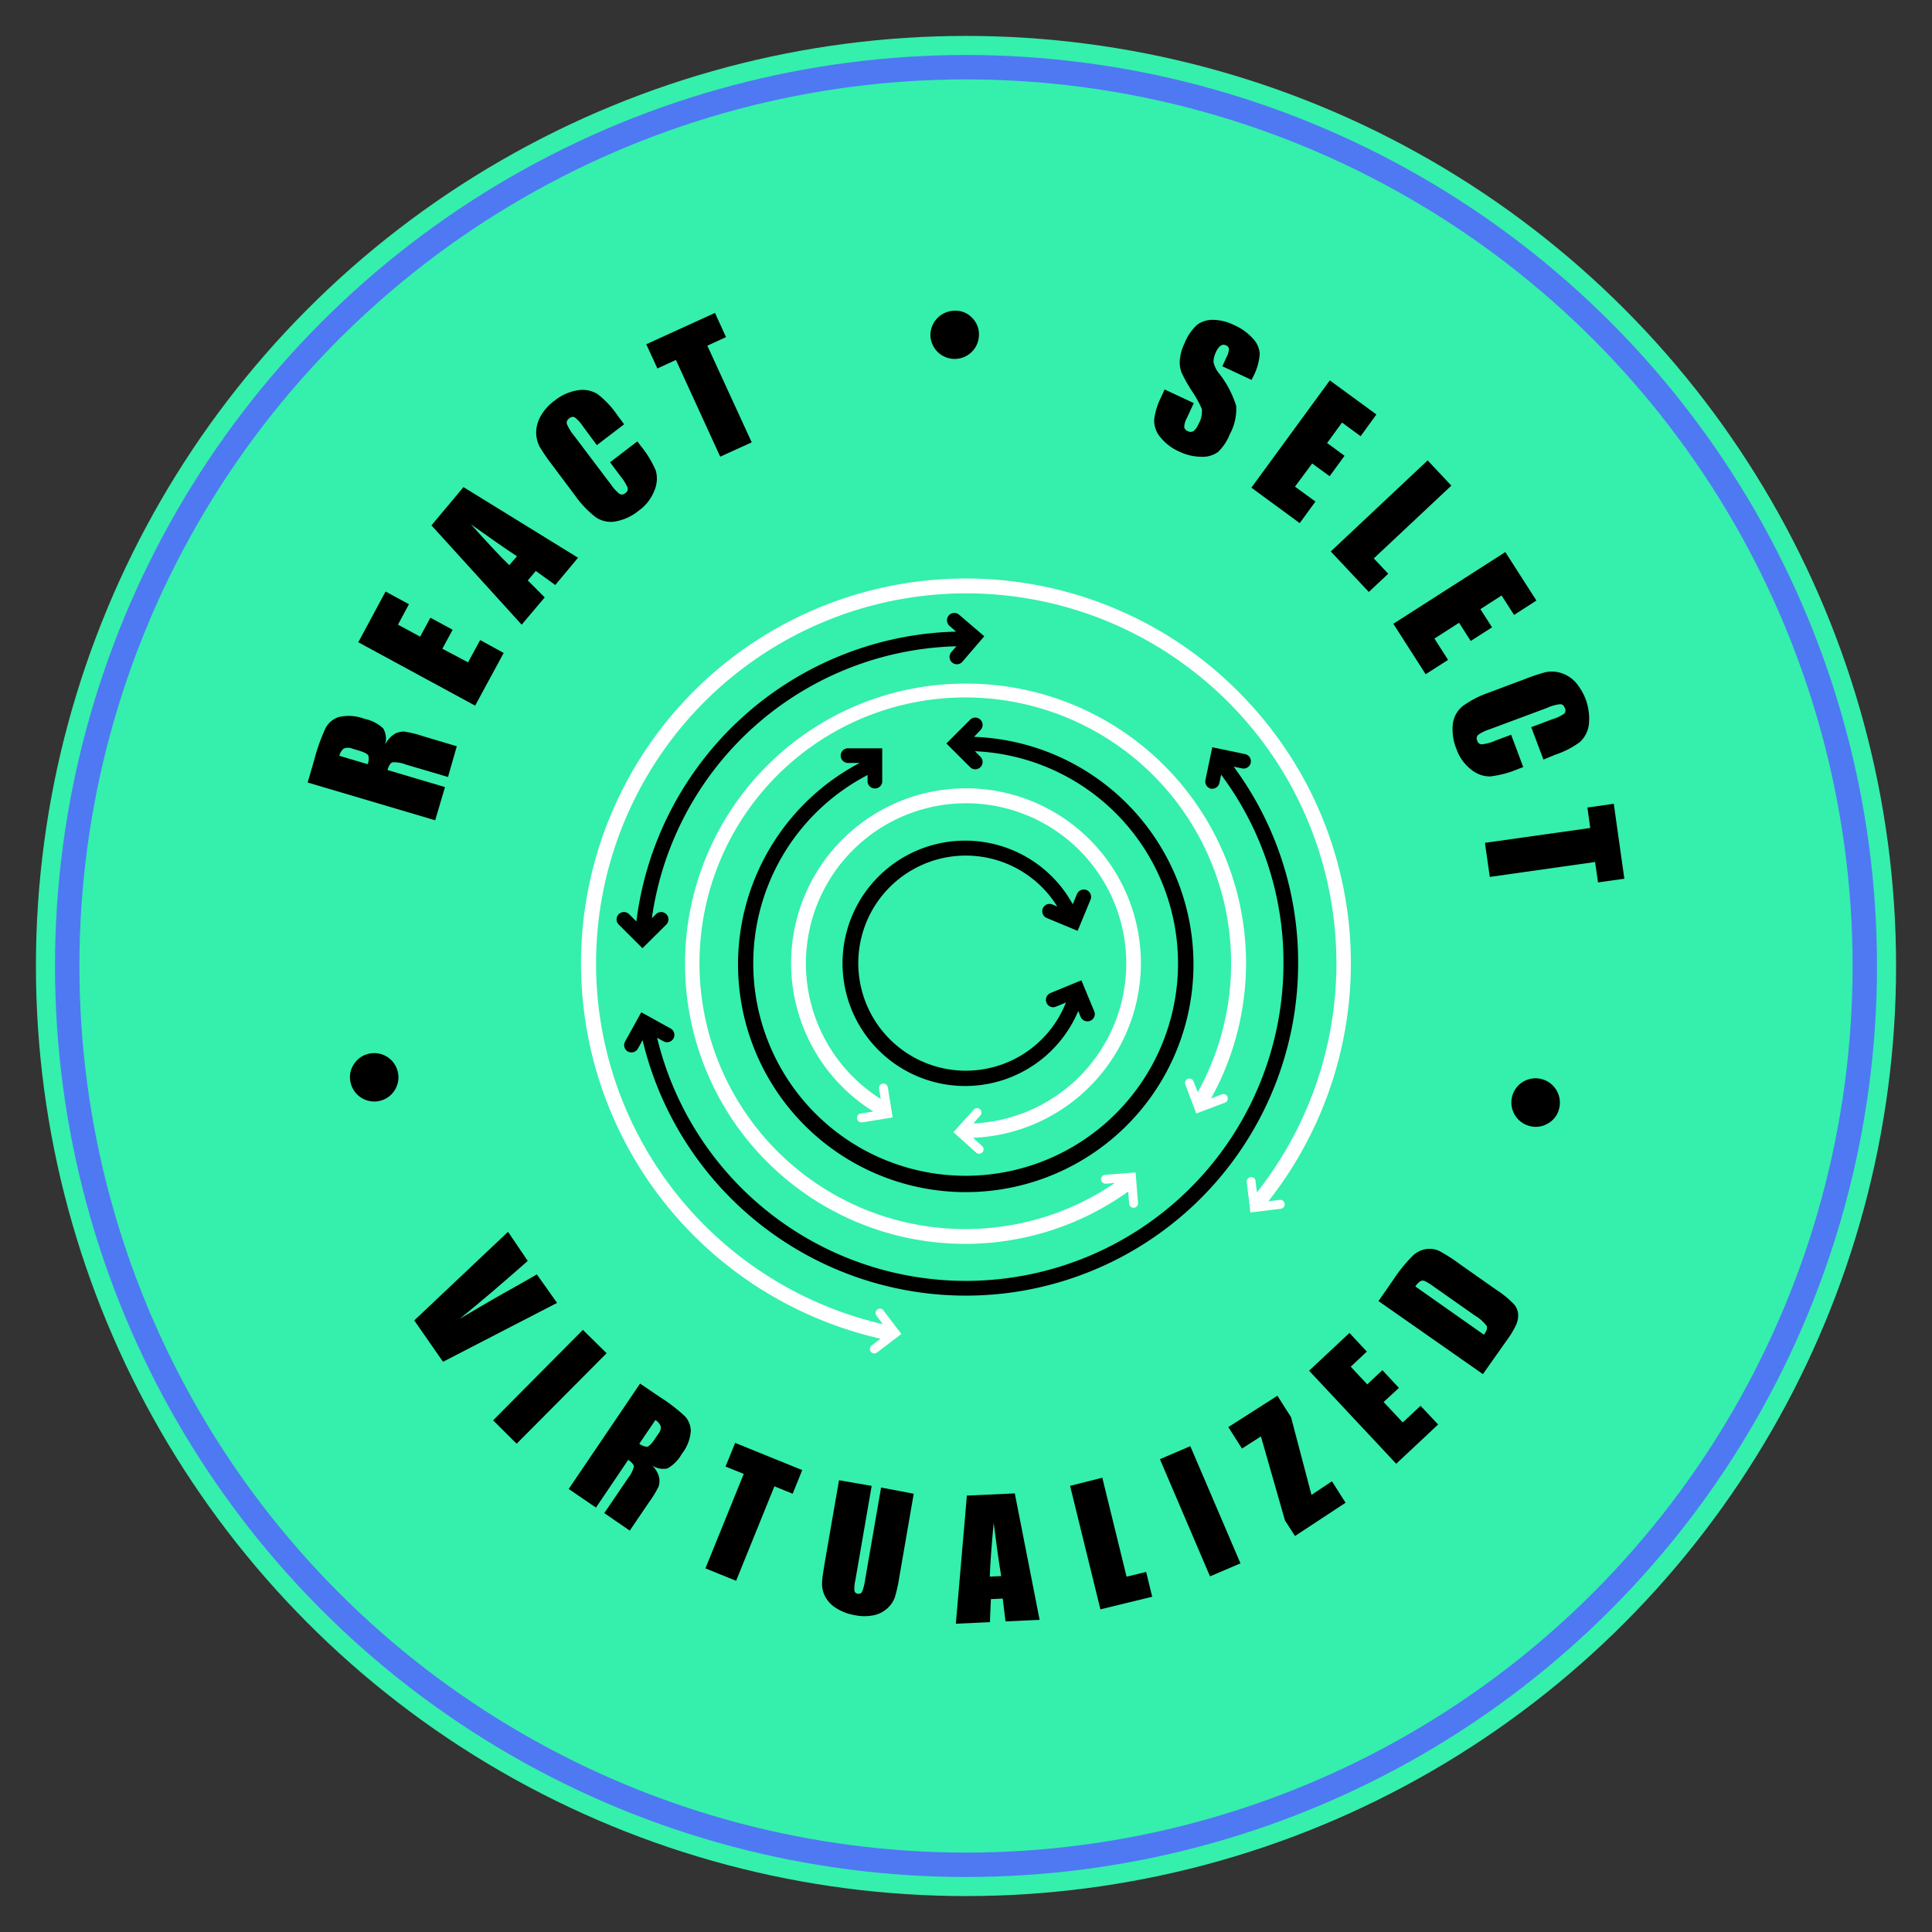 <svg id="Layer_1" data-name="Layer 1" xmlns="http://www.w3.org/2000/svg" viewBox="0 0 283.46 283.46"><rect x="0" y="0" width="283.46" height="283.46" fill="#333333" stroke="none"/><defs><style>.cls-1{fill:#35efac;}.cls-2{fill:#4e79f2;}.cls-3{fill:#fff;}</style></defs><title>Untitled-2</title><circle class="cls-1" cx="141.73" cy="141.73" r="136.46"/><circle class="cls-2" cx="141.73" cy="141.73" r="133.66"/><circle class="cls-1" cx="141.73" cy="141.73" r="130.08"/><path d="M153,133.28a1.08,1.08,0,0,0,.58,1.41l4.53,1.88L160,132a1.08,1.08,0,0,0-.58-1.41,1.09,1.09,0,0,0-1.41.59l-.62,1.49a18,18,0,1,0,.81,15.66l.35.86a1.08,1.08,0,0,0,1,.66,1,1,0,0,0,.41-.08,1.06,1.06,0,0,0,.58-1.4l-1.88-4.54-4.54,1.87a1.08,1.08,0,0,0-.58,1.41,1.05,1.05,0,0,0,1.4.58l1.45-.6A15.78,15.78,0,1,1,155.12,133l-.7-.29A1.07,1.07,0,0,0,153,133.28Z"/><path d="M143.85,107.12a1.07,1.07,0,0,0-1.52-1.52l-3.48,3.48,3.48,3.47a1.07,1.07,0,0,0,.76.32,1.09,1.09,0,0,0,.76-.32,1.07,1.07,0,0,0,0-1.52l-.81-.81a31.16,31.16,0,1,1-15.75,3.49v1a1.08,1.08,0,0,0,2.15,0v-4.92h-4.91a1.08,1.08,0,1,0,0,2.15h1.59a33.41,33.41,0,1,0,16.79-3.83Z"/><path d="M181,112.48l1.24.26a1.07,1.07,0,1,0,.43-2.1l-4.81-1-1,4.81a1.07,1.07,0,0,0,.83,1.27.83.83,0,0,0,.22,0,1.07,1.07,0,0,0,1-.86l.25-1.2a46,46,0,0,1,9.15,27.68,46.6,46.6,0,0,1-91.9,10.92l.94.52a1.08,1.08,0,0,0,1.46-.42,1.07,1.07,0,0,0-.42-1.46l-4.3-2.38-2.38,4.3a1.07,1.07,0,0,0,.42,1.46,1.06,1.06,0,0,0,.52.13,1.08,1.08,0,0,0,.94-.55l.69-1.25a48.75,48.75,0,0,0,96.18-11.27A48.23,48.23,0,0,0,181,112.48Z"/><path d="M97.76,135.65a1.07,1.07,0,1,0-1.52-1.52l-.6.6a46.37,46.37,0,0,1,44.68-39.91l-.74.86a1.08,1.08,0,0,0,.11,1.52,1.13,1.13,0,0,0,.7.26,1.06,1.06,0,0,0,.82-.38l3.2-3.73-3.74-3.2a1.08,1.08,0,0,0-1.4,1.64l1,.88a48.52,48.52,0,0,0-46.9,42.52l-1.07-1.06a1.07,1.07,0,1,0-1.52,1.52l3.48,3.47Z"/><path class="cls-3" d="M141.73,100.3a41.1,41.1,0,1,0,23.8,74.52l.14,1.78a.65.65,0,0,0,.65.6h.05a.66.66,0,0,0,.6-.7l-.36-4.48-4.47.35a.65.65,0,0,0-.6.7.67.67,0,0,0,.7.6l1.32-.1c-.92.62-1.86,1.22-2.83,1.76a39,39,0,1,1,15-15.08l-.59-1.53a.65.65,0,1,0-1.21.46l1.59,4.19,4.2-1.59a.65.65,0,1,0-.46-1.22l-1.58.61a41,41,0,0,0-36-60.87Z"/><path class="cls-3" d="M167.39,141.37a25.66,25.66,0,1,0-39.26,21.71l-1.8.29a.65.65,0,0,0,.11,1.3h.1l4.43-.72-.71-4.43a.67.67,0,0,0-.75-.54.66.66,0,0,0-.54.75l.25,1.51a23.5,23.5,0,1,1,13.59,3.59l1-1.14a.65.65,0,0,0,0-.92.66.66,0,0,0-.92,0l-3,3.34,3.33,3a.67.67,0,0,0,.44.17.66.66,0,0,0,.44-1.14l-1.34-1.2A25.68,25.68,0,0,0,167.39,141.37Z"/><path class="cls-3" d="M187.73,176.05l-1.64.2a56.42,56.42,0,0,0,4.85-62.61,57.24,57.24,0,0,0-16.29-18.16c-.92-.66-1.87-1.3-2.83-1.91a56.47,56.47,0,1,0-42.63,102.84l-1.3,1a.65.65,0,0,0-.13.91.66.66,0,0,0,.52.26.62.62,0,0,0,.39-.14l3.58-2.72-2.72-3.57a.65.65,0,0,0-1,.79l1,1.34a54.31,54.31,0,1,1,41.16-98.88c.93.59,1.84,1.2,2.72,1.84a54.24,54.24,0,0,1,11,77.71l-.2-1.67a.62.62,0,0,0-.72-.57.65.65,0,0,0-.57.72l.54,4.46,4.46-.54a.64.64,0,0,0,.56-.72A.63.63,0,0,0,187.73,176.05Z"/><path d="M45.14,114.81l1-3.45a27.29,27.29,0,0,1,1.65-4.58,3.38,3.38,0,0,1,1.95-1.59,6.52,6.52,0,0,1,3.71.27,5.67,5.67,0,0,1,2.77,1.41,3,3,0,0,1,.27,2.41A3.79,3.79,0,0,1,58,107.62a3,3,0,0,1,1.29-.29,17.55,17.55,0,0,1,2.8.69l4.93,1.47L65.73,114l-6.22-1.84a4.51,4.51,0,0,0-1.93-.31c-.29.09-.53.46-.72,1.13l8.43,2.5-1.44,4.87Zm4.65-3.92,4.15,1.23a2.19,2.19,0,0,0,.12-1.21c-.09-.27-.54-.52-1.37-.77l-1-.3a1.62,1.62,0,0,0-1.27,0A1.91,1.91,0,0,0,49.79,110.89Z"/><path d="M52.57,94.23l4-7.44L60,88.65l-1.61,3,3.25,1.76,1.51-2.78,3.26,1.77-1.51,2.78,3.77,2,1.78-3.27L73.9,95.8l-4.19,7.73Z"/><path d="M68,71.47,84.81,81.83l-3.34,4-2.86-2.06-1.17,1.39,2.48,2.49-3.38,4L63.3,77.08Zm7.85,10.15c-1.85-1.23-4.11-2.8-6.76-4.7q3.78,4.22,5.63,6Z"/><path d="M91.57,62.25l-4,3.06-2-2.7a5.84,5.84,0,0,0-1.24-1.38.7.7,0,0,0-.79.14.75.75,0,0,0-.37.84,6.82,6.82,0,0,0,1,1.64l5.46,7.23a6.46,6.46,0,0,0,1.26,1.38.71.71,0,0,0,.86-.12.7.7,0,0,0,.33-.79,6.83,6.83,0,0,0-1.09-1.73l-1.48-2,4-3.06.46.61a15.09,15.09,0,0,1,2.25,3.68A4.43,4.43,0,0,1,96,72a6.5,6.5,0,0,1-2.31,2.94,7.46,7.46,0,0,1-3.42,1.57,3.88,3.88,0,0,1-2.87-.63,14.77,14.77,0,0,1-3-3.14L81,68.2a26.58,26.58,0,0,1-1.8-2.62,4.49,4.49,0,0,1-.53-2.14A4.83,4.83,0,0,1,79.36,61a7.09,7.09,0,0,1,2-2.21,7.19,7.19,0,0,1,3.48-1.54,4.16,4.16,0,0,1,2.83.57,13,13,0,0,1,2.79,2.93Z"/><path d="M104.9,45.91l1.62,3.55-2.74,1.26,6.51,14.18L105.67,67l-6.5-14.19-2.72,1.25-1.63-3.55Z"/><path d="M143.63,49a3.56,3.56,0,1,1-7.12.2,3.59,3.59,0,0,1,3.5-3.61,3.33,3.33,0,0,1,2.58,1A3.42,3.42,0,0,1,143.63,49Z"/><path d="M183.63,55.74l-4.29-2,.6-1.32a2.75,2.75,0,0,0,.37-1.25.65.65,0,0,0-.43-.5.75.75,0,0,0-.78.05,2.18,2.18,0,0,0-.69.93,3.3,3.3,0,0,0-.37,1.45,3.92,3.92,0,0,0,.81,1.68,14.64,14.64,0,0,1,2.52,4.77,7.67,7.67,0,0,1-.93,4.15,7.33,7.33,0,0,1-1.72,2.6,3.85,3.85,0,0,1-2.4.72,7.52,7.52,0,0,1-3.24-.74,7.32,7.32,0,0,1-2.84-2.14,3.78,3.78,0,0,1-.9-2.57,10,10,0,0,1,1-3.27l.53-1.16,4.28,2-1,2.16a2.94,2.94,0,0,0-.4,1.37.76.76,0,0,0,.51.58.83.83,0,0,0,.85,0,2.34,2.34,0,0,0,.71-1,3.61,3.61,0,0,0,.51-2.24,15.35,15.35,0,0,0-1.43-2.6,22.34,22.34,0,0,1-1.52-2.69,4.22,4.22,0,0,1-.28-1.85,6.82,6.82,0,0,1,.69-2.49,7.15,7.15,0,0,1,1.88-2.75,3.86,3.86,0,0,1,2.36-.7,7.14,7.14,0,0,1,3,.75,8,8,0,0,1,2.8,2,3.57,3.57,0,0,1,1,2.23A8.66,8.66,0,0,1,184,55Z"/><path d="M195.11,55.81l6.83,5L199.63,64l-2.73-2-2.19,3,2.56,1.87-2.19,3-2.56-1.87L190,71.4l3,2.19-2.31,3.16-7.09-5.2Z"/><path d="M212.94,71.25,201.56,81.93l2.12,2.25-2.85,2.67-5.58-5.94,14.21-13.36Z"/><path d="M220.86,81l4.56,7.11-3.28,2.11-1.83-2.85-3.11,2,1.71,2.67-3.13,2-1.71-2.67-3.61,2.32,2,3.13-3.29,2.1-4.74-7.4Z"/><path d="M226.45,111.45l-1.79-4.76,3.18-1.19a5.84,5.84,0,0,0,1.67-.8.7.7,0,0,0,.09-.8c-.15-.39-.38-.58-.7-.58a6.05,6.05,0,0,0-1.86.52L218.56,107a6.09,6.09,0,0,0-1.68.81.72.72,0,0,0-.14.86.7.7,0,0,0,.67.54,6.79,6.79,0,0,0,2-.55l2.3-.86,1.78,4.75-.71.26a15,15,0,0,1-4.17,1.11,4.35,4.35,0,0,1-2.75-1,6.51,6.51,0,0,1-2.16-3,7.55,7.55,0,0,1-.54-3.72,4,4,0,0,1,1.42-2.58,14.56,14.56,0,0,1,3.86-2l5.33-2a26.72,26.72,0,0,1,3-1,4.49,4.49,0,0,1,2.2.1,4.89,4.89,0,0,1,2.14,1.32,8.16,8.16,0,0,1,2,6.31,4.17,4.17,0,0,1-1.35,2.55,12.91,12.91,0,0,1-3.61,1.84Z"/><path d="M238.32,128.92l-3.86.55-.43-3-15.45,2.19-.71-5,15.45-2.18-.42-3,3.87-.55Z"/><path d="M224.4,165.2a3.56,3.56,0,0,1-.81-6.56,3.57,3.57,0,0,1,5.14,4.1,3.36,3.36,0,0,1-1.76,2.17A3.44,3.44,0,0,1,224.4,165.2Z"/><path d="M54,154.63a3.55,3.55,0,1,1-2.54,4.28,3.38,3.38,0,0,1,.45-2.75A3.42,3.42,0,0,1,54,154.63Z"/><path d="M81.73,191.16,65,199.8l-4.22-6.07,13.76-13L77.43,185q-5.84,5.15-10,8.51,4.65-2.78,8.34-4.82l3-1.71Z"/><path d="M89,198.54,75.8,211.82l-3.45-3.43,13.17-13.27Z"/><path d="M93.91,203l2.85,1.93a25.65,25.65,0,0,1,3.71,2.84,3.21,3.21,0,0,1,.88,2.23,6.18,6.18,0,0,1-1.32,3.32,5.54,5.54,0,0,1-2.09,2.12,2.88,2.88,0,0,1-2.28-.45,3.64,3.64,0,0,1,1.07,1.88,2.86,2.86,0,0,1-.11,1.26,16.58,16.58,0,0,1-1.45,2.35l-2.77,4.09L88.66,222l3.49-5.14a4.49,4.49,0,0,0,.85-1.67c0-.29-.27-.62-.83-1l-4.73,7-4-2.73Zm2.23,5.37-2.34,3.45a2.14,2.14,0,0,0,1.08.45c.27,0,.63-.34,1.1-1l.57-.85a1.49,1.49,0,0,0,.39-1.15A1.78,1.78,0,0,0,96.14,208.34Z"/><path d="M117.7,215.69l-1.4,3.47-2.68-1.09L108,231.93l-4.5-1.82,5.62-13.86-2.67-1.08,1.41-3.47Z"/><path d="M134.06,219.16l-2.13,12.31a21,21,0,0,1-.65,2.92,4.08,4.08,0,0,1-1.11,1.6,4.24,4.24,0,0,1-2,1,6.82,6.82,0,0,1-2.67,0,7.4,7.4,0,0,1-2.82-1.05,4.37,4.37,0,0,1-1.64-1.75,3.9,3.9,0,0,1-.42-2c0-.66.23-2,.59-4.11l1.89-10.9,4.79.83-2.39,13.82a5.46,5.46,0,0,0-.14,1.56.53.53,0,0,0,.47.43.56.56,0,0,0,.65-.27,7,7,0,0,0,.44-1.72l2.35-13.58Z"/><path d="M148.89,219.11l3.64,18.55-5,.23-.41-3.35-1.74.08-.14,3.38-5,.23,1.62-18.8Zm-2,12.13c-.35-2.11-.71-4.71-1.1-7.81q-.5,5.4-.57,7.89Z"/><path d="M161.73,216.81l3.56,14.52,2.87-.7.89,3.64-7.6,1.85L157,218Z"/><path d="M174.64,212.18,182,229.37l-4.47,1.91-7.35-17.19Z"/><path d="M187.42,204.78l2,3.15,3,11.4,3-2,2,3.15L190,225.36l-1.47-2.28L185,210.75l-2.78,1.78-2-3.15Z"/><path d="M192.07,201.11l5.92-5.54,2.55,2.73-2.36,2.22,2.42,2.59,2.22-2.08,2.43,2.6L203,205.7l2.81,3,2.61-2.44L211,209l-6.15,5.76Z"/><path d="M202.25,190.89l2.09-3a22,22,0,0,1,3-3.71,3.65,3.65,0,0,1,2-.93,3.34,3.34,0,0,1,1.81.28,24.69,24.69,0,0,1,3,1.92l5.36,3.77a14.59,14.59,0,0,1,2.61,2.13,2.5,2.5,0,0,1,.62,1.44,3.46,3.46,0,0,1-.29,1.57,13.06,13.06,0,0,1-1.35,2.25l-3.53,5Zm5.41-2.14,10.06,7.08c.41-.58.54-1,.4-1.3a6,6,0,0,0-1.73-1.52l-5.95-4.18a8.82,8.82,0,0,0-1.38-.87.79.79,0,0,0-.64,0A2.47,2.47,0,0,0,207.66,188.75Z"/></svg>